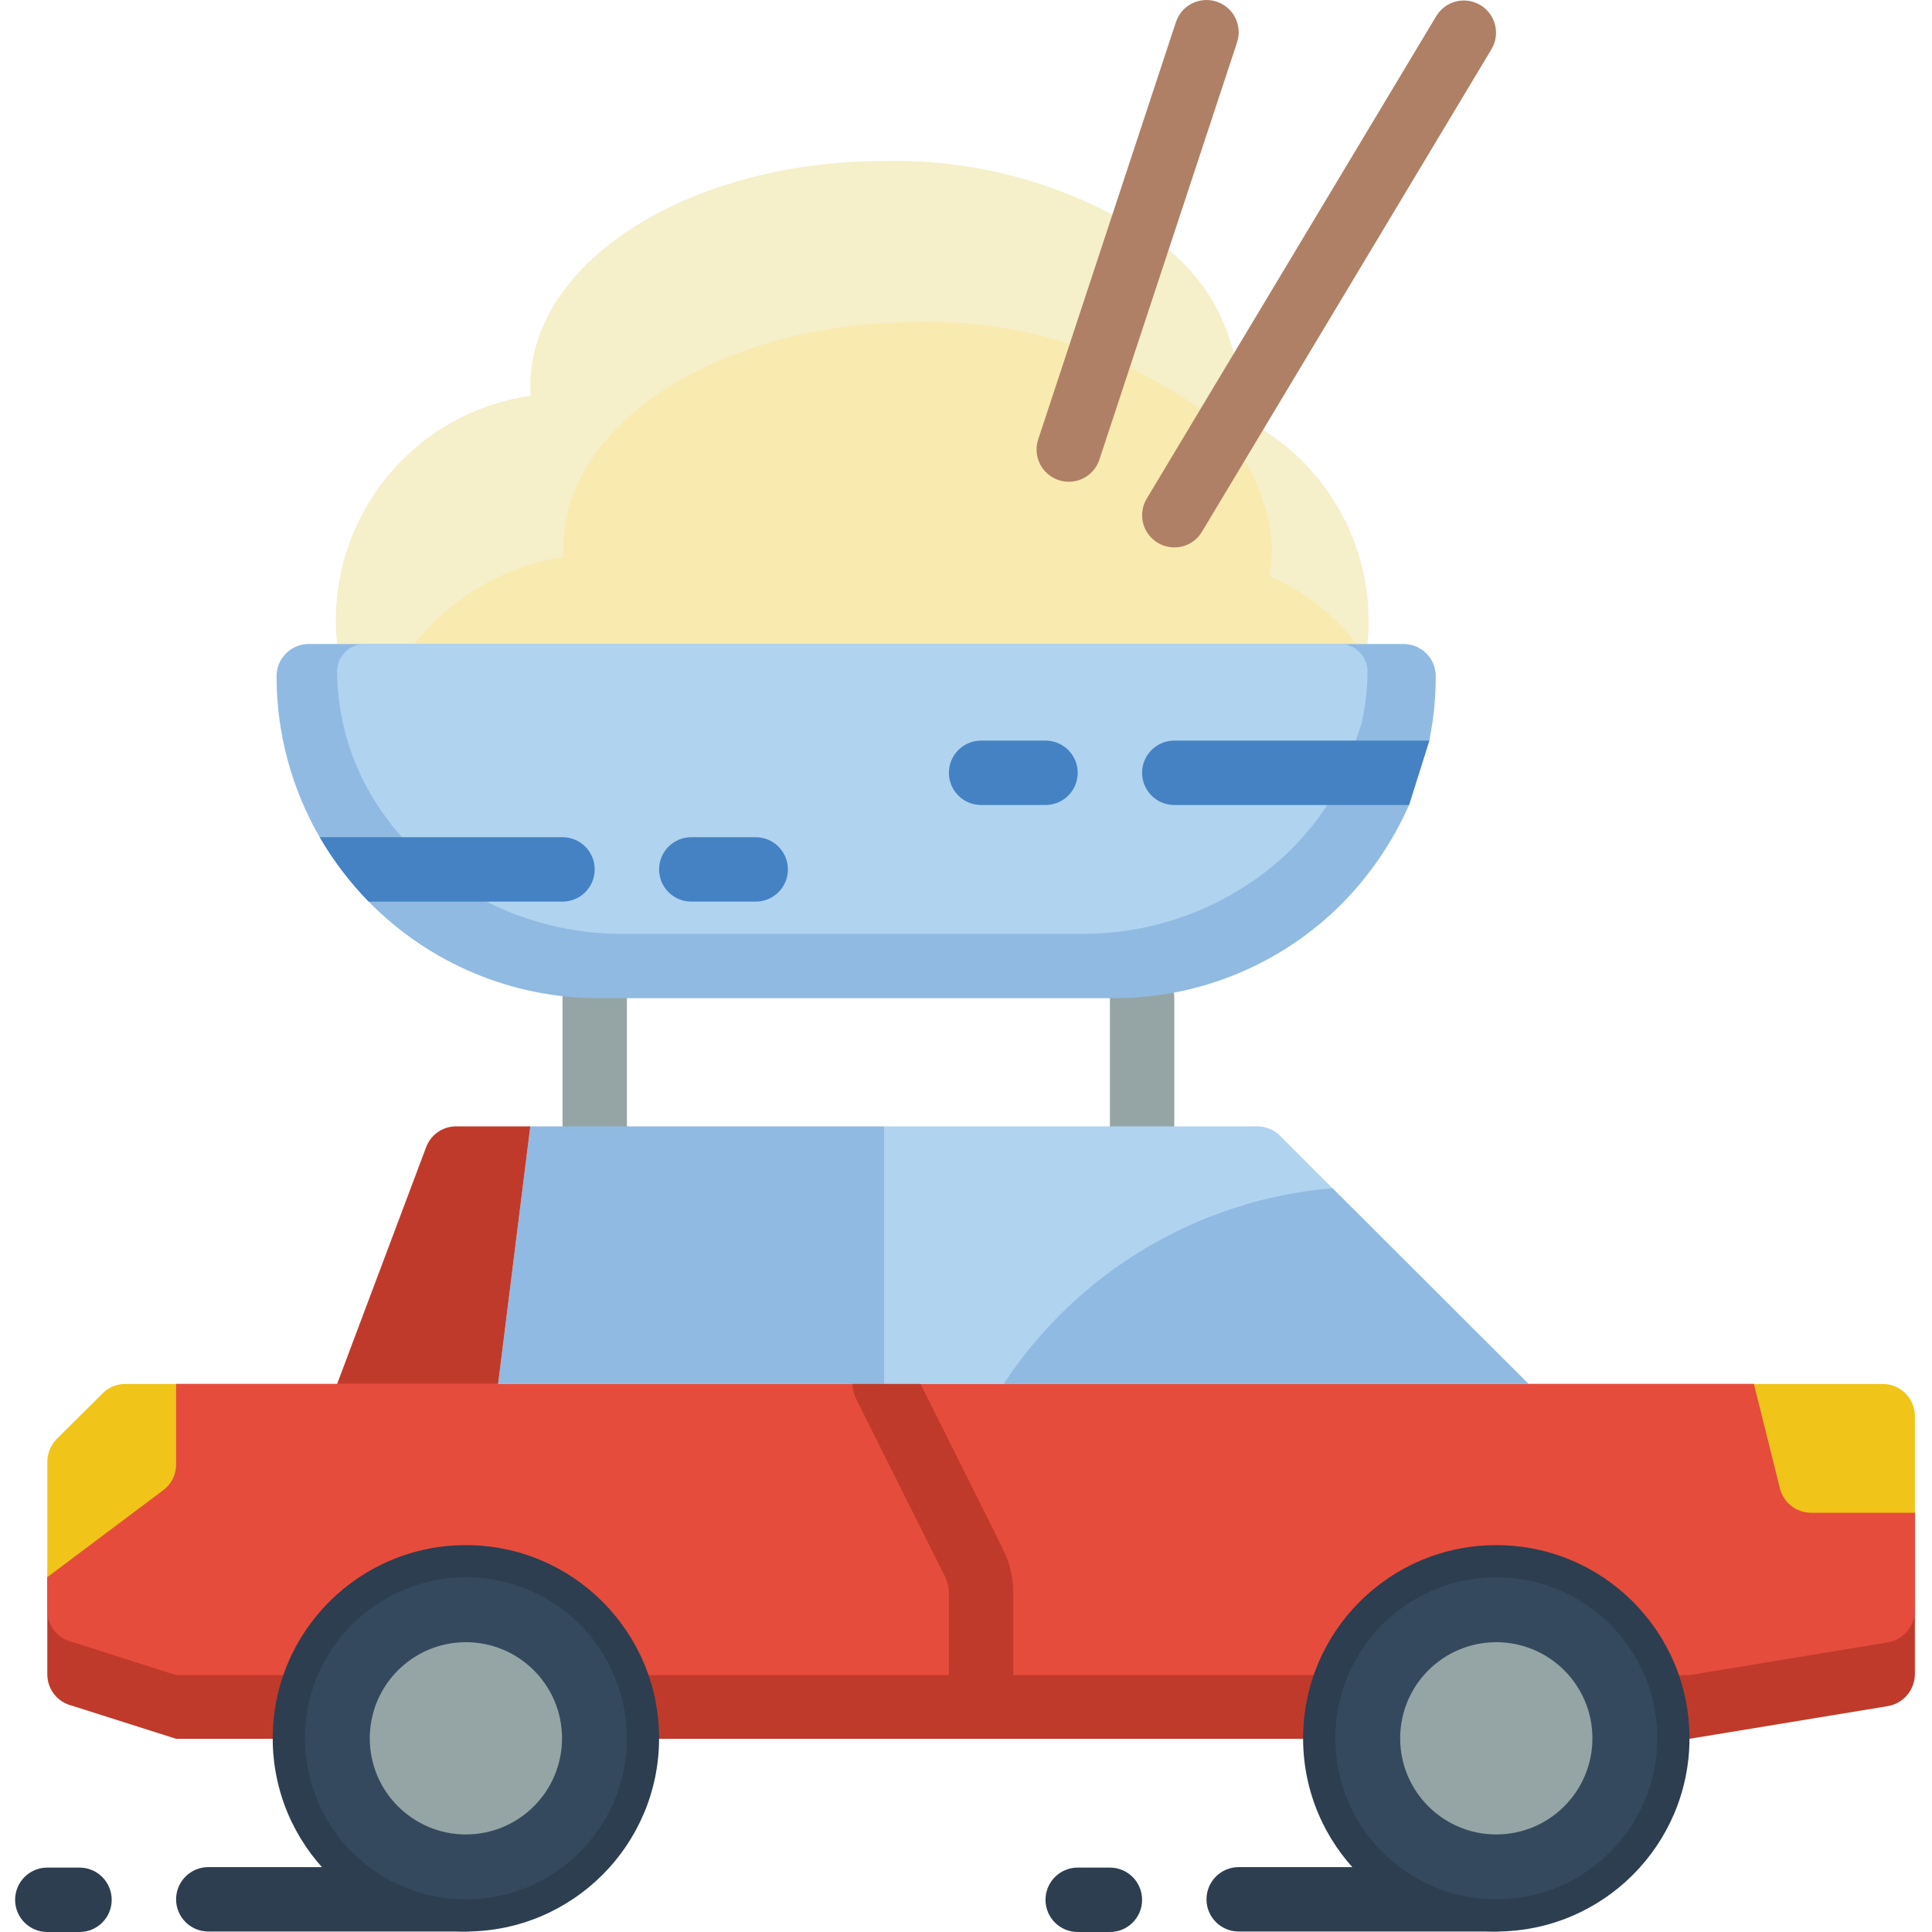 <svg height="512pt" viewBox="-4 0 512 512.004" width="512pt" xmlns="http://www.w3.org/2000/svg"><path d="m358.402 170.672h-273.066c-3.359-32.148 19.289-61.203 51.285-65.793-.07-.824-.102-1.648-.086-2.473 0-33.027 41.984-59.734 93.867-59.734 23.957-.547 47.559 5.887 67.926 18.516 15.082 8.445 24.848 23.965 25.941 41.219.016 2.258-.184 4.516-.598 6.738-.016.293-.074.578-.172.855 23.449 10.637 37.496 35.051 34.902 60.672zm0 0" fill="#f5efca"/><path d="m355.5 170.672h-249.684c9.844-12.383 23.969-20.633 39.594-23.125-.07-.824-.098-1.648-.086-2.477 0-33.023 41.984-59.734 93.867-59.734 23.957-.543 47.559 5.891 67.926 18.52 15.082 8.445 24.848 23.965 25.941 41.215.016 2.262-.184 4.52-.598 6.742-.016.289-.074.578-.172.852 9.164 3.898 17.16 10.102 23.211 18.008zm0 0" fill="#f9eab0"/><path d="m153.602 307.203c-4.711 0-8.531-3.82-8.531-8.531v-34.133c0-4.715 3.82-8.535 8.531-8.535 4.715 0 8.535 3.82 8.535 8.535v34.133c0 4.711-3.82 8.531-8.535 8.531zm0 0" fill="#95a5a5"/><path d="m298.668 307.203c-4.711 0-8.531-3.82-8.531-8.531v-34.133c0-4.715 3.82-8.535 8.531-8.535 4.715 0 8.535 3.82 8.535 8.535v34.133c0 4.711-3.82 8.531-8.535 8.531zm0 0" fill="#95a5a5"/><path d="m392.535 511.875h-68.266c-4.715 0-8.535-3.82-8.535-8.531 0-4.715 3.82-8.535 8.535-8.535h68.266c4.715 0 8.535 3.82 8.535 8.535 0 4.711-3.82 8.531-8.535 8.531zm0 0" fill="#2c3e50"/><path d="m503.469 400.898v42.668c.027 4.324-3.145 8.004-7.426 8.621l-52.309 8.617h-401.066l-27.648-8.789c-3.805-.941-6.48-4.355-6.484-8.277v-25.77l34.133-51.203h418.133zm0 0" fill="#c03a2b"/><path d="m503.469 400.898v25.773c.027 4.324-3.145 8.004-7.426 8.617l-52.309 8.621h-401.066l-27.648-8.793c-3.805-.938-6.48-4.355-6.484-8.277v-8.871l34.133-51.203h418.133zm0 0" fill="#e64c3c"/><path d="m392.535 511.875c-28.277 0-51.199-22.922-51.199-51.199 0-28.277 22.922-51.199 51.199-51.199s51.199 22.922 51.199 51.199c-.031 28.266-22.938 51.168-51.199 51.199zm0 0" fill="#2c3e50"/><path d="m401.07 366.766h-170.668v-68.266h98.816c2.285-.008 4.473.918 6.059 2.559l13.824 13.824zm0 0" fill="#b0d3f0"/><path d="m230.402 298.5v68.266h-102.398l8.531-68.266zm0 0" fill="#90bae1"/><path d="m136.535 298.5-8.531 68.266h-42.668l23.551-62.633c1.207-3.391 4.422-5.652 8.023-5.633zm0 0" fill="#c03a2b"/><path d="m264.535 422.062v38.742h-17.066v-38.742c-.012-1.324-.301-2.633-.852-3.84l-23.809-47.617c-.594-1.195-.914-2.504-.941-3.84h18.094l21.844 43.777c1.805 3.57 2.738 7.52 2.73 11.52zm0 0" fill="#c03a2b"/><path d="m503.469 375.301v25.598h-27.477c-3.898.008-7.305-2.625-8.277-6.398l-6.914-27.734h34.133c4.715 0 8.535 3.82 8.535 8.535zm0 0" fill="#f0c419"/><path d="m42.668 366.766v21.336c.02 2.691-1.246 5.227-3.414 6.824l-30.719 23.043v-30.551c.016-2.262.902-4.434 2.477-6.059l12.117-12.031c1.562-1.629 3.715-2.551 5.973-2.562zm0 0" fill="#f0c419"/><g fill="#2c3e50"><path d="m119.469 511.875h-68.266c-4.715 0-8.535-3.82-8.535-8.531 0-4.715 3.82-8.535 8.535-8.535h68.266c4.715 0 8.535 3.82 8.535 8.535 0 4.711-3.82 8.531-8.535 8.531zm0 0"/><path d="m17.07 512.004h-8.535c-4.711 0-8.531-3.82-8.531-8.531 0-4.715 3.82-8.535 8.531-8.535h8.535c4.711 0 8.531 3.82 8.531 8.535 0 4.711-3.82 8.531-8.531 8.531zm0 0"/><path d="m290.137 512.004h-8.535c-4.711 0-8.531-3.82-8.531-8.531 0-4.715 3.82-8.535 8.531-8.535h8.535c4.711 0 8.531 3.82 8.531 8.535 0 4.711-3.82 8.531-8.531 8.531zm0 0"/><path d="m119.469 511.875c-28.277 0-51.199-22.922-51.199-51.199 0-28.277 22.922-51.199 51.199-51.199s51.199 22.922 51.199 51.199c-.031 28.266-22.938 51.168-51.199 51.199zm0 0"/></g><path d="m162.137 460.676c0 23.566-19.105 42.668-42.668 42.668s-42.668-19.102-42.668-42.668c0-23.562 19.105-42.668 42.668-42.668s42.668 19.105 42.668 42.668zm0 0" fill="#35495e"/><path d="m144.941 460.676c0 14.066-11.406 25.473-25.473 25.473s-25.473-11.406-25.473-25.473c0-14.066 11.406-25.473 25.473-25.473s25.473 11.406 25.473 25.473zm0 0" fill="#95a5a5"/><path d="m435.203 460.676c0 23.566-19.102 42.668-42.668 42.668-23.562 0-42.668-19.102-42.668-42.668 0-23.562 19.105-42.668 42.668-42.668 23.566 0 42.668 19.105 42.668 42.668zm0 0" fill="#35495e"/><path d="m418.008 460.676c0 14.066-11.406 25.473-25.473 25.473s-25.473-11.406-25.473-25.473c0-14.066 11.406-25.473 25.473-25.473s25.473 11.406 25.473 25.473zm0 0" fill="#95a5a5"/><path d="m401.07 366.766h-139.094c19.551-29.738 51.664-48.859 87.125-51.883zm0 0" fill="#90bae1"/><path d="m376.492 179.203c.004 5.734-.566 11.449-1.707 17.066l-5.375 17.066c-4.309 9.742-10.352 18.617-17.836 26.199-15.98 16.027-37.695 25.027-60.328 25.004h-136.621c-22.922 0-44.883-9.227-60.926-25.602-5.008-5.137-9.363-10.867-12.973-17.066-7.504-12.969-11.445-27.688-11.434-42.668 0-4.711 3.82-8.531 8.531-8.531h290.137c4.711 0 8.531 3.82 8.531 8.531zm0 0" fill="#90bae1"/><path d="m358.402 177.652c.004 4.695-.508 9.379-1.52 13.969l-4.777 13.961c-3.918 8.062-9.305 15.324-15.891 21.41-14.664 13.301-33.789 20.609-53.59 20.48h-121.438c-20.055.129-39.414-7.359-54.16-20.949-4.414-4.156-8.285-8.844-11.527-13.961-6.617-10.445-10.141-22.547-10.164-34.91.184-4.016 3.57-7.129 7.586-6.98h257.895c1.934-.086 3.82.602 5.242 1.914 1.426 1.309 2.27 3.133 2.344 5.066zm0 0" fill="#b0d3f0"/><path d="m279.238 127.672c-2.738 0-5.316-1.312-6.922-3.535-1.605-2.219-2.047-5.078-1.184-7.68l36.496-110.59c1.477-4.477 6.301-6.91 10.777-5.438 4.477 1.477 6.91 6.301 5.438 10.777l-36.5 110.602c-1.152 3.5-4.422 5.863-8.105 5.863zm0 0" fill="#af8066"/><path d="m307.203 145.07c-3.074-.004-5.91-1.66-7.422-4.336s-1.465-5.957.117-8.59l76.801-128c2.465-3.945 7.641-5.188 11.629-2.789 3.988 2.398 5.32 7.547 2.996 11.578l-76.801 128c-1.543 2.57-4.324 4.141-7.32 4.137zm0 0" fill="#af8066"/><path d="m374.785 196.27-5.375 17.066h-62.207c-4.715 0-8.535-3.82-8.535-8.531 0-4.715 3.82-8.535 8.535-8.535zm0 0" fill="#4482c3"/><path d="m273.07 213.336h-17.066c-4.715 0-8.535-3.82-8.535-8.531 0-4.715 3.82-8.535 8.535-8.535h17.066c4.711 0 8.531 3.82 8.531 8.535 0 4.711-3.82 8.531-8.531 8.531zm0 0" fill="#4482c3"/><path d="m196.27 238.938h-17.066c-4.715 0-8.535-3.82-8.535-8.531 0-4.715 3.82-8.535 8.535-8.535h17.066c4.711 0 8.531 3.82 8.531 8.535 0 4.711-3.82 8.531-8.531 8.531zm0 0" fill="#4482c3"/><path d="m153.602 230.406c0 4.711-3.82 8.531-8.531 8.531h-51.371c-5.008-5.137-9.363-10.867-12.973-17.066h64.344c4.711 0 8.531 3.82 8.531 8.535zm0 0" fill="#4482c3"/></svg>